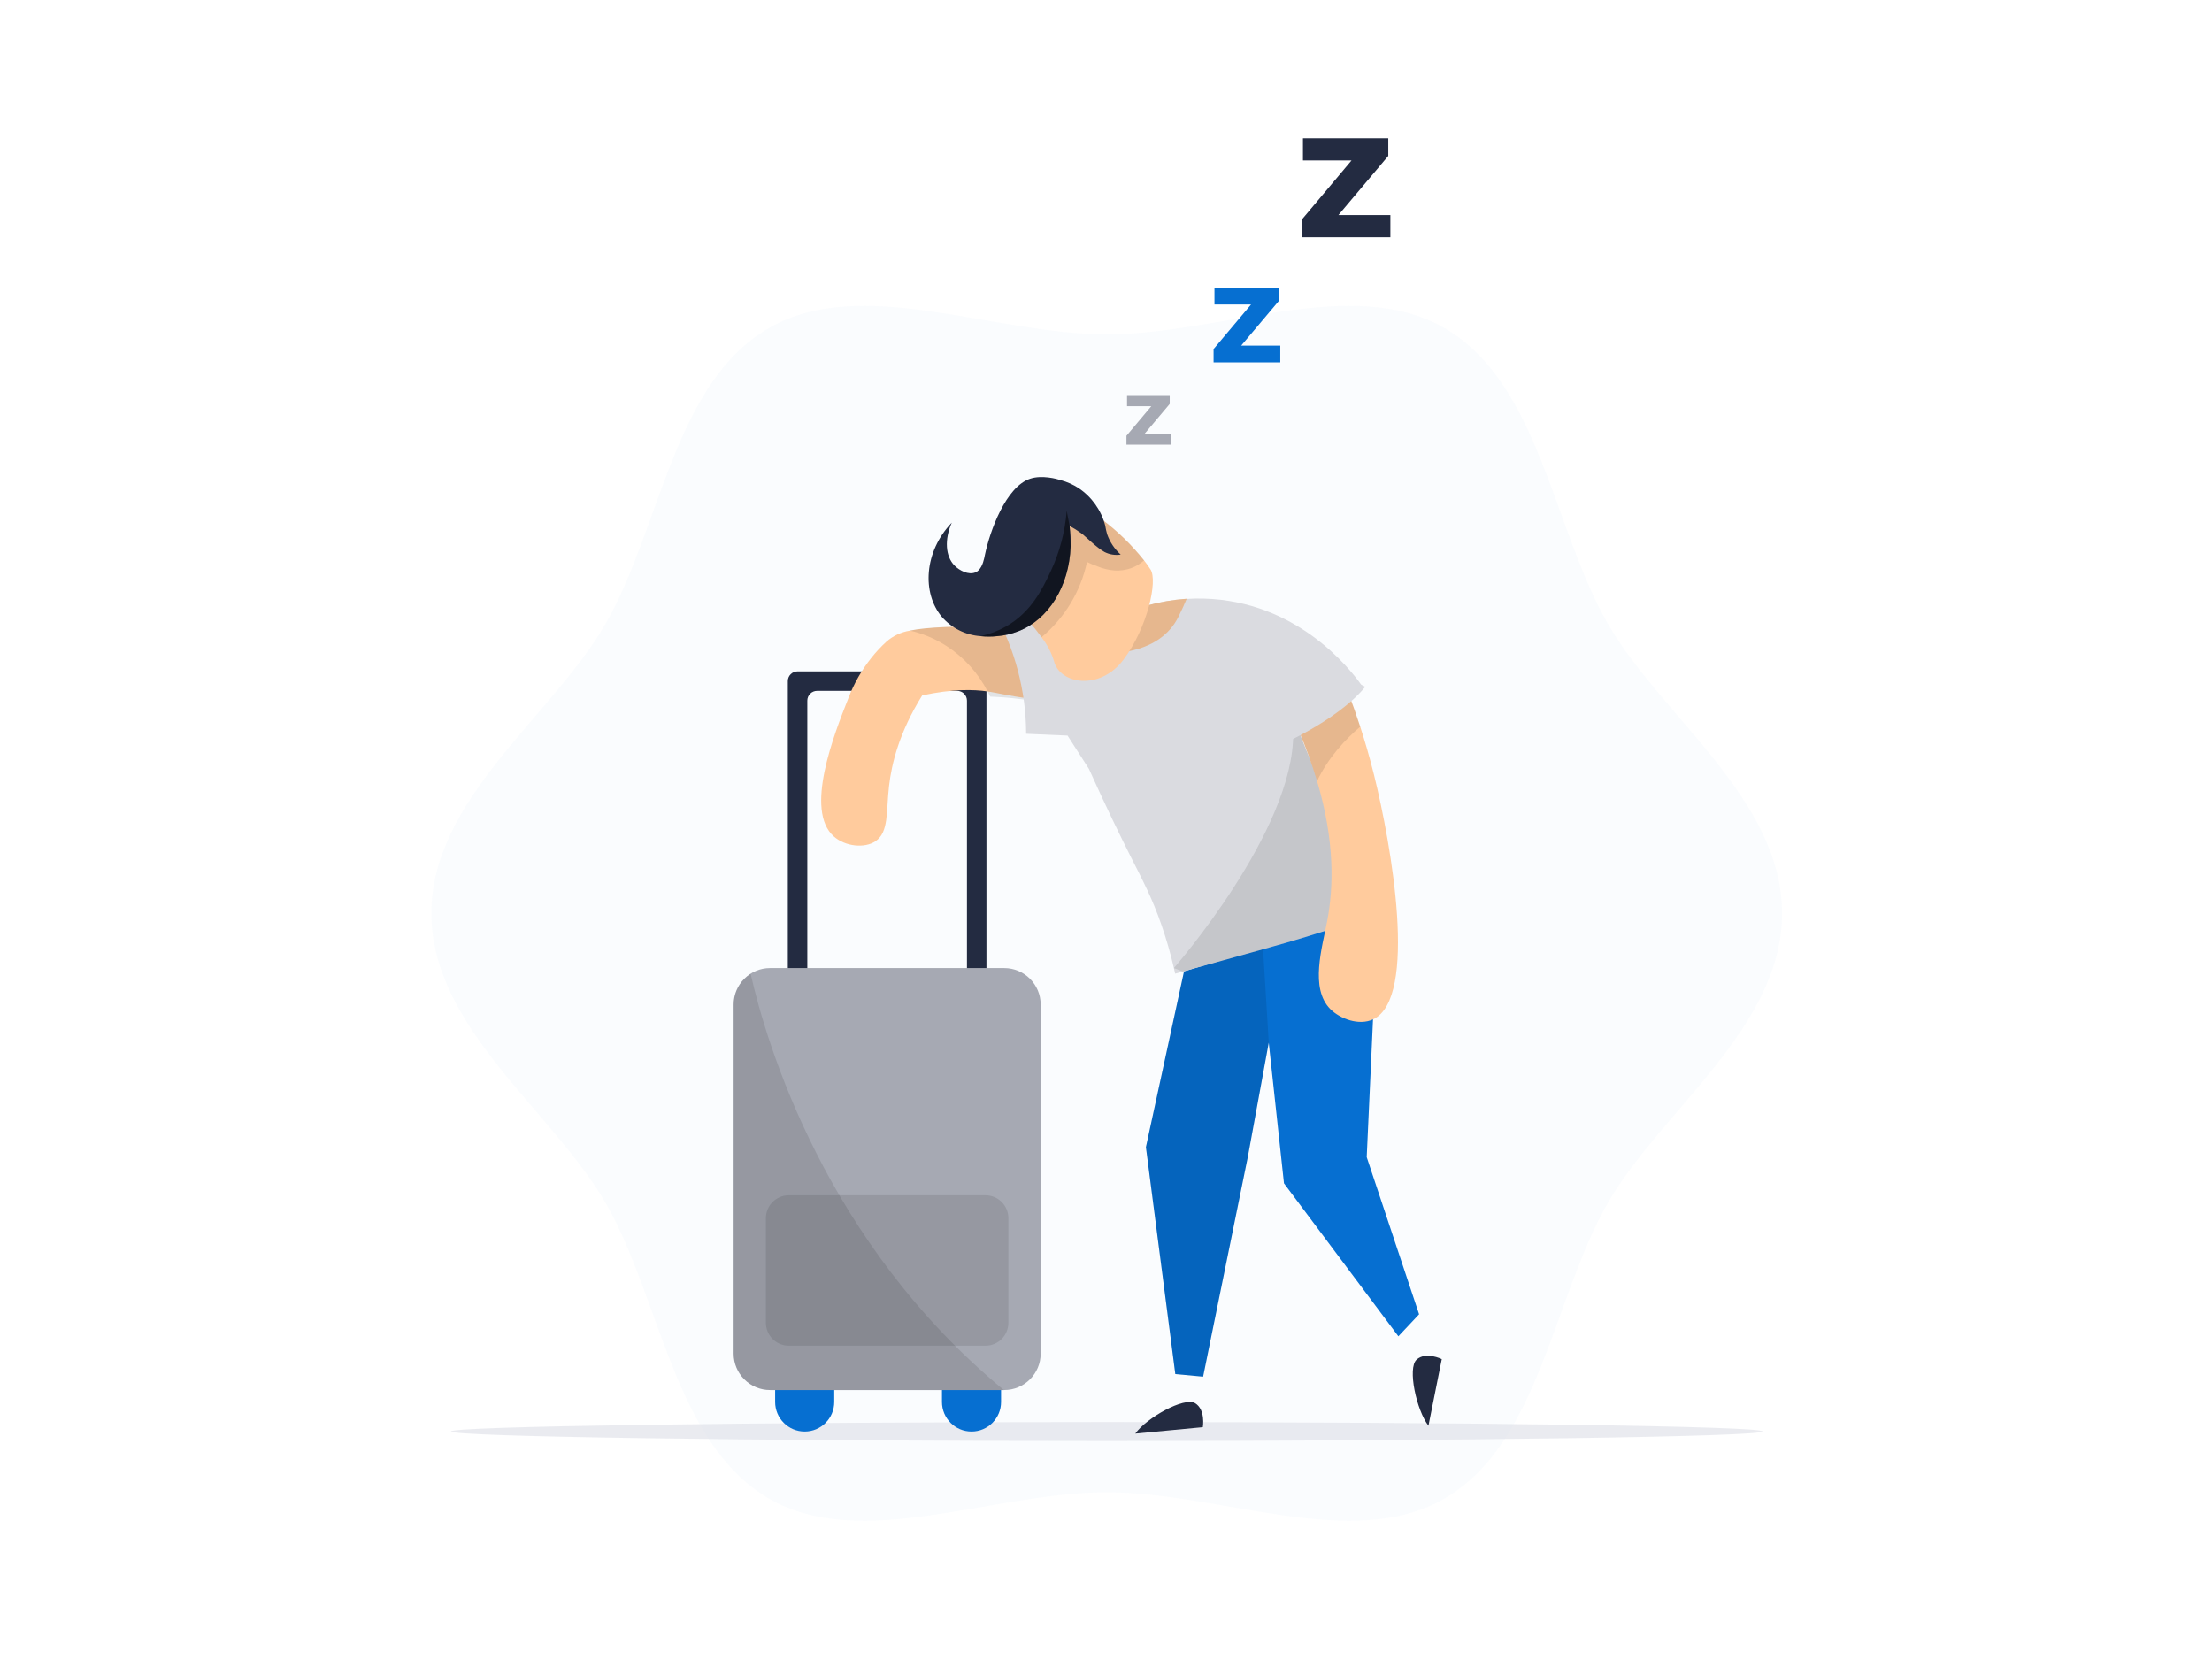 <svg xmlns="http://www.w3.org/2000/svg" width="800" height="600" fill="none" viewBox="0 0 800 600">
    <style>
        :where(.theme-dark, [data-theme="dark"]) .tblr-illustrations-tiredness-a { fill: black; opacity: 0.07; } :where(.theme-dark, [data-theme="dark"]) .tblr-illustrations-tiredness-b { fill: #454C5E; } :where(.theme-dark, [data-theme="dark"]) .tblr-illustrations-tiredness-c { fill: #1D2535; }
        @media (prefers-color-scheme: dark) { .tblr-illustrations-tiredness-a { fill: black; opacity: 0.07; } .tblr-illustrations-tiredness-b { fill: #454C5E; } .tblr-illustrations-tiredness-c { fill: #1D2535; } }
    </style>
    <path d="M156 330.308C156 371.58 199.646 401.608 218.987 434.984C238.863 469.452 243.72 521.955 278.081 541.96C311.457 561.29 358.986 539.692 400.257 539.692C441.529 539.692 489.047 561.29 522.434 541.96C556.784 522.084 561.652 469.473 581.528 434.984C600.858 401.608 644.504 371.654 644.504 330.308C644.504 288.962 600.751 259.009 581.528 225.633C561.652 191.165 556.784 138.565 522.434 118.657C489.058 99.326 441.518 120.936 400.257 120.936C358.997 120.936 311.468 99.326 278.081 118.657C243.613 138.544 238.863 191.144 218.987 225.633C199.646 259.116 156 289.048 156 330.308Z" fill="#066FD1" style="fill: #066FD1; fill: #066FD1;" opacity="0.02" class="tblr-illustrations-tiredness-a"/>
    <path d="M349.71 242.813H288.456C287.993 242.811 287.534 242.901 287.106 243.078C286.678 243.254 286.288 243.513 285.96 243.84C285.632 244.167 285.372 244.555 285.195 244.983C285.017 245.411 284.926 245.869 284.926 246.332V365.321C284.926 365.784 285.017 366.243 285.195 366.671C285.372 367.098 285.632 367.487 285.96 367.814C286.288 368.141 286.678 368.4 287.106 368.576C287.534 368.752 287.993 368.842 288.456 368.841C288.918 368.841 289.376 368.75 289.803 368.573C290.23 368.396 290.618 368.137 290.945 367.81C291.271 367.483 291.531 367.095 291.708 366.668C291.884 366.241 291.975 365.784 291.975 365.321V253.393C291.975 252.457 292.347 251.559 293.009 250.897C293.671 250.235 294.569 249.863 295.506 249.863H346.18C347.116 249.863 348.014 250.235 348.676 250.897C349.338 251.559 349.71 252.457 349.71 253.393V365.321C349.71 366.255 350.081 367.15 350.741 367.81C351.401 368.47 352.296 368.841 353.23 368.841C353.693 368.842 354.152 368.752 354.58 368.576C355.008 368.4 355.397 368.141 355.725 367.814C356.053 367.487 356.313 367.098 356.491 366.671C356.669 366.243 356.76 365.784 356.76 365.321V246.332C356.76 245.869 356.669 245.411 356.491 244.983C356.313 244.555 356.053 244.167 355.725 243.84C355.397 243.513 355.008 243.254 354.58 243.078C354.152 242.901 353.693 242.811 353.23 242.813H349.71Z" fill="#232B41" class="tblr-illustrations-tiredness-b"/>
    <path d="M163.115 517.687C163.115 519.58 269.331 521.153 400.28 521.153C531.229 521.153 637.435 519.58 637.435 517.687C637.435 515.793 531.218 514.306 400.28 514.306C269.342 514.306 163.115 515.879 163.115 517.687Z" fill="#D6D8E2" opacity="0.5" class="tblr-illustrations-tiredness-c"/>
    <path d="M362.048 487.691C362.048 481.789 357.263 477.004 351.361 477.004C345.458 477.004 340.674 481.789 340.674 487.691V507.043C340.674 512.945 345.458 517.73 351.361 517.73C357.263 517.73 362.048 512.945 362.048 507.043V487.691Z" fill="#066FD1" style="fill: #066FD1; fill: #066FD1;"/>
    <path d="M301.712 487.691C301.712 481.789 296.927 477.004 291.025 477.004C285.123 477.004 280.338 481.789 280.338 487.691V507.043C280.338 512.945 285.123 517.73 291.025 517.73C296.927 517.73 301.712 512.945 301.712 507.043V487.691Z" fill="#066FD1" style="fill: #066FD1; fill: #066FD1;"/>
    <path d="M363.169 350.109H278.519C271.229 350.109 265.318 356.02 265.318 363.31V489.531C265.318 496.821 271.229 502.732 278.519 502.732H363.169C370.46 502.732 376.37 496.821 376.37 489.531V363.31C376.37 356.02 370.46 350.109 363.169 350.109Z" fill="#A6A9B3"/>
    <path d="M402.216 230.746C399.791 240.017 397.38 249.235 394.984 258.399C392.545 257.501 389.999 256.656 387.367 255.885C384.736 255.115 382.094 254.473 379.494 253.928C377.675 253.553 376.146 253.286 374.83 253.072L372.156 252.665C364.667 251.596 360.559 250.611 357.917 250.184L357.211 250.077C352.119 249.328 344.524 249.125 333.527 251.499C325.161 264.946 322.444 276.296 321.535 284.255C320.465 293.38 321.535 300.986 316.603 304.26C312.634 306.902 305.67 306.143 301.573 302.516C290.875 293.059 301.573 265.759 306.868 252.398C308.861 247.183 311.643 242.306 315.116 237.935C316.796 235.813 318.646 233.831 320.647 232.008C323.033 229.941 325.948 228.581 329.066 228.082C335.26 226.777 345.658 226.403 365.855 226.499H370.037C376.055 226.474 382.065 226.896 388.02 227.761C392.806 228.477 397.547 229.473 402.216 230.746Z" fill="#FFCB9D" style="fill: #FFCB9D; fill: #FFCB9D;"/>
    <path d="M513.234 475.324L505.746 483.294L464.368 427.966C462.528 411.014 460.691 394.059 458.859 377.099C456.341 390.849 453.824 404.592 451.306 418.328C445.915 444.836 440.519 471.356 435.121 497.886L425.065 496.955C421.499 469.605 417.955 442.248 414.432 414.883C419.032 393.688 423.628 372.492 428.221 351.297L456.773 342.739L498.333 330.33L494.289 418.499C500.601 437.441 506.916 456.383 513.234 475.324Z" fill="#066FD1" style="fill: #066FD1; fill: #066FD1;"/>
    <path d="M458.869 377.099C456.352 390.849 453.834 404.592 451.317 418.328C445.918 444.836 440.519 471.356 435.121 497.886L425.065 496.955C421.499 469.605 417.955 442.248 414.432 414.883C419.032 393.688 423.628 372.492 428.221 351.297L456.773 342.739L458.869 377.099Z" fill="black" opacity="0.1"/>
    <path d="M410.592 518.478L435.025 516.157C435.025 516.157 436.095 509.803 432.201 507.471C428.307 505.139 414.657 512.745 410.592 518.478Z" fill="#232B41" class="tblr-illustrations-tiredness-b"/>
    <path d="M516.625 515.601L521.439 491.542C521.439 491.542 515.662 488.686 512.314 491.745C508.965 494.805 512.314 510.07 516.593 515.601" fill="#232B41" class="tblr-illustrations-tiredness-b"/>
    <path d="M484.064 77.771L502.089 56.386V50H471.227V58.023H488.803L470.82 79.418V85.805H502.849V77.771H484.064Z" fill="#232B41" class="tblr-illustrations-tiredness-b"/>
    <path d="M448.878 125.001L462.454 108.901V104.087H439.229V110.131H452.451L438.908 126.242V131.055H463.031V125.001H448.878Z" fill="#066FD1" style="fill: #066FD1; fill: #066FD1;"/>
    <path d="M414.025 156.794L423.043 146.086V142.887H407.607V146.899H416.389L407.393 157.607V160.805H423.428V156.794H414.025Z" fill="#A6A9B3"/>
    <path d="M356.407 432.288H285.279C280.7 432.288 276.988 436 276.988 440.579V478.405C276.988 482.984 280.7 486.696 285.279 486.696H356.407C360.986 486.696 364.698 482.984 364.698 478.405V440.579C364.698 436 360.986 432.288 356.407 432.288Z" fill="black" opacity="0.1"/>
    <path d="M374.926 253.703C369.366 252.737 363.748 252.148 358.109 251.938C357.831 251.339 357.532 250.718 357.189 250.077C353.734 243.354 348.568 237.661 342.213 233.57C338.174 230.978 333.714 229.11 329.033 228.05C335.227 226.745 345.625 226.371 365.822 226.467H370.005L374.797 253.04L374.926 253.703Z" fill="black" opacity="0.1"/>
    <path d="M500.569 329.335C485.817 334.737 473.879 338.438 465.449 340.867C461.373 342.044 454.837 343.862 441.775 347.489L427.868 351.34L425.001 352.131C424.862 351.479 424.713 350.815 424.552 350.12C423.346 344.885 421.861 339.717 420.102 334.641C416.668 324.703 413.191 318.252 408.998 309.94C405.254 302.505 399.969 291.754 393.829 278.083L386.094 266.037L371.118 265.385C371.079 249.953 367.102 234.787 359.564 221.321L397.295 226.339C398.365 225.74 399.68 224.98 401.349 224.199C410.027 219.853 419.481 217.272 429.163 216.604C433.261 216.344 437.374 216.448 441.454 216.914C473.194 220.562 490.396 244.824 493.049 248.697C488.702 253.131 483.785 256.966 478.425 260.1C477.131 260.849 475.783 261.576 474.36 262.24C472.777 263.021 471.226 263.716 469.728 264.379C472.581 271.846 475.79 279.541 479.356 287.465C486.181 302.805 493.423 316.787 500.569 329.335Z" fill="#DADBE0"/>
    <path d="M429.183 216.54C428.38 218.487 427.375 220.69 426.145 223.151C419.416 236.608 402.214 236.106 402.214 236.106L401.348 224.135C410.032 219.787 419.493 217.205 429.183 216.54Z" fill="#FFCB9D" style="fill: #FFCB9D; fill: #FFCB9D;"/>
    <path d="M429.183 216.54C428.38 218.487 427.375 220.69 426.145 223.151C419.416 236.608 402.214 236.106 402.214 236.106L401.348 224.135C410.032 219.787 419.493 217.205 429.183 216.54Z" fill="black" opacity="0.1"/>
    <path d="M383.806 177.782C386.769 179.697 391.091 182.564 396.301 186.255L398.782 188.041C404.367 192.274 409.398 197.191 413.759 202.676C414.604 203.745 415.385 204.815 416.113 205.971C418.755 210.1 414.989 227.002 406.367 238.513C397.745 250.023 383.153 247.392 381.174 239.026C380.211 235.923 378.689 233.023 376.681 230.468C374.124 226.974 371.325 223.664 368.305 220.562C366.615 218.754 365.427 217.642 365.427 217.642L362.785 203.018L376.51 179.772C380.254 182.35 383.571 182.917 384.544 181.826C385.517 180.735 384.116 178.275 383.806 177.782Z" fill="#FFCB9D" style="fill: #FFCB9D; fill: #FFCB9D;"/>
    <path d="M383.804 177.782C386.767 179.697 391.089 182.564 396.299 186.255L398.781 188.041C404.37 192.269 409.402 197.186 413.757 202.676C412.389 203.896 410.803 204.847 409.082 205.478C407.182 206.147 405.168 206.435 403.156 206.324C401.023 206.161 398.929 205.663 396.951 204.847C395.646 204.389 394.37 203.85 393.132 203.232C390.845 213.883 385.061 223.463 376.701 230.447C374.144 226.96 371.345 223.657 368.325 220.562C366.634 218.743 365.447 217.642 365.447 217.642L362.805 203.007L376.53 179.751C380.274 182.34 383.59 182.96 384.564 181.815C385.537 180.671 384.114 178.275 383.804 177.782Z" fill="black" opacity="0.1"/>
    <path d="M354.6 230.072C356.609 230.292 358.636 230.292 360.645 230.072C363.229 229.862 365.769 229.278 368.186 228.339C379.109 224.156 386.693 212.111 387.196 197.691C387.28 195.246 387.165 192.799 386.854 190.374V190.309C386.874 190.3 386.896 190.295 386.918 190.295C386.94 190.295 386.962 190.3 386.982 190.309C388.283 190.989 389.531 191.765 390.715 192.631C391.261 193.048 391.421 193.144 391.785 193.422L392.117 193.722C392.769 194.203 396.834 198.226 399.509 199.659C401.304 200.557 403.333 200.878 405.318 200.579C403.093 198.573 401.405 196.043 400.407 193.219C400.107 192.165 399.872 191.093 399.701 190.01C398.236 184.491 394.814 179.693 390.074 176.509C388.093 175.233 385.929 174.27 383.655 173.653C382.211 173.172 376.819 171.717 372.572 173.129C363.768 176.039 358.013 192.074 356.216 200.622C355.916 202.119 355.446 204.762 353.862 206.302C353.556 206.603 353.192 206.84 352.793 206.998C350.279 208.067 346.973 206.324 345.24 204.569C341.881 201.189 341.539 195.091 344.224 189.026C334.125 199.573 333.43 214.507 340.619 223.087C344.169 227.176 349.198 229.689 354.6 230.072Z" fill="#232B41" class="tblr-illustrations-tiredness-b"/>
    <path d="M354.602 230.072C356.61 230.292 358.637 230.292 360.646 230.072C363.23 229.862 365.77 229.278 368.187 228.339C379.11 224.156 386.694 212.111 387.197 197.691C387.015 194.021 386.865 190.898 386.855 190.374V190.309L385.785 184.736C385.186 192.369 383.203 199.829 379.933 206.751C377.034 212.86 373.033 221.375 363.78 226.595C360.915 228.213 357.82 229.386 354.602 230.072Z" fill="black" opacity="0.5"/>
    <path d="M500.57 329.335C485.818 334.737 473.879 338.438 465.45 340.867C461.374 342.044 454.838 343.862 441.776 347.489L427.869 351.34L424.553 350.12C424.553 350.12 468.103 300.419 467.707 265.075C467.709 261.581 467.179 258.107 466.134 254.773C462.497 243.519 468.541 248.354 478.404 260.047C477.11 260.796 475.762 261.523 474.339 262.186C472.756 262.967 471.205 263.662 469.707 264.326C472.56 271.793 475.769 279.488 479.335 287.411C486.181 302.805 493.424 316.787 500.57 329.335Z" fill="black" opacity="0.1"/>
    <path d="M496.577 368.67C491.528 371.013 484.671 368.52 481.109 364.926C473.674 357.437 478.156 342.76 479.986 333.143C482.285 321.119 482.852 304.442 476.338 282.49C474.486 276.306 472.279 270.234 469.727 264.304L488.105 251.842C489.239 254.848 490.555 258.528 491.935 262.807C493.582 267.835 495.304 273.697 496.93 280.233C503.21 305.458 512.977 361.053 496.577 368.67Z" fill="#FFCB9D" style="fill: #FFCB9D; fill: #FFCB9D;"/>
    <path d="M491.935 262.817C486.928 267.096 480.424 273.782 476.338 282.49C474.486 276.306 472.279 270.234 469.727 264.304L488.105 251.842C489.239 254.858 490.555 258.538 491.935 262.817Z" fill="black" opacity="0.1"/>
    <path d="M448.738 230.447L461.073 270.327C461.073 270.327 483.131 261.224 493.786 248.386L453.969 228.639L448.738 230.447Z" fill="#DADBE0"/>
    <path d="M363.063 502.732H278.552C275.053 502.732 271.697 501.342 269.222 498.869C266.746 496.396 265.354 493.041 265.352 489.542V363.31C265.35 361.088 265.912 358.901 266.984 356.954C268.056 355.006 269.603 353.362 271.481 352.174C277.247 377.688 298.6 449.554 363.063 502.732Z" fill="black" opacity="0.1"/>
</svg>

